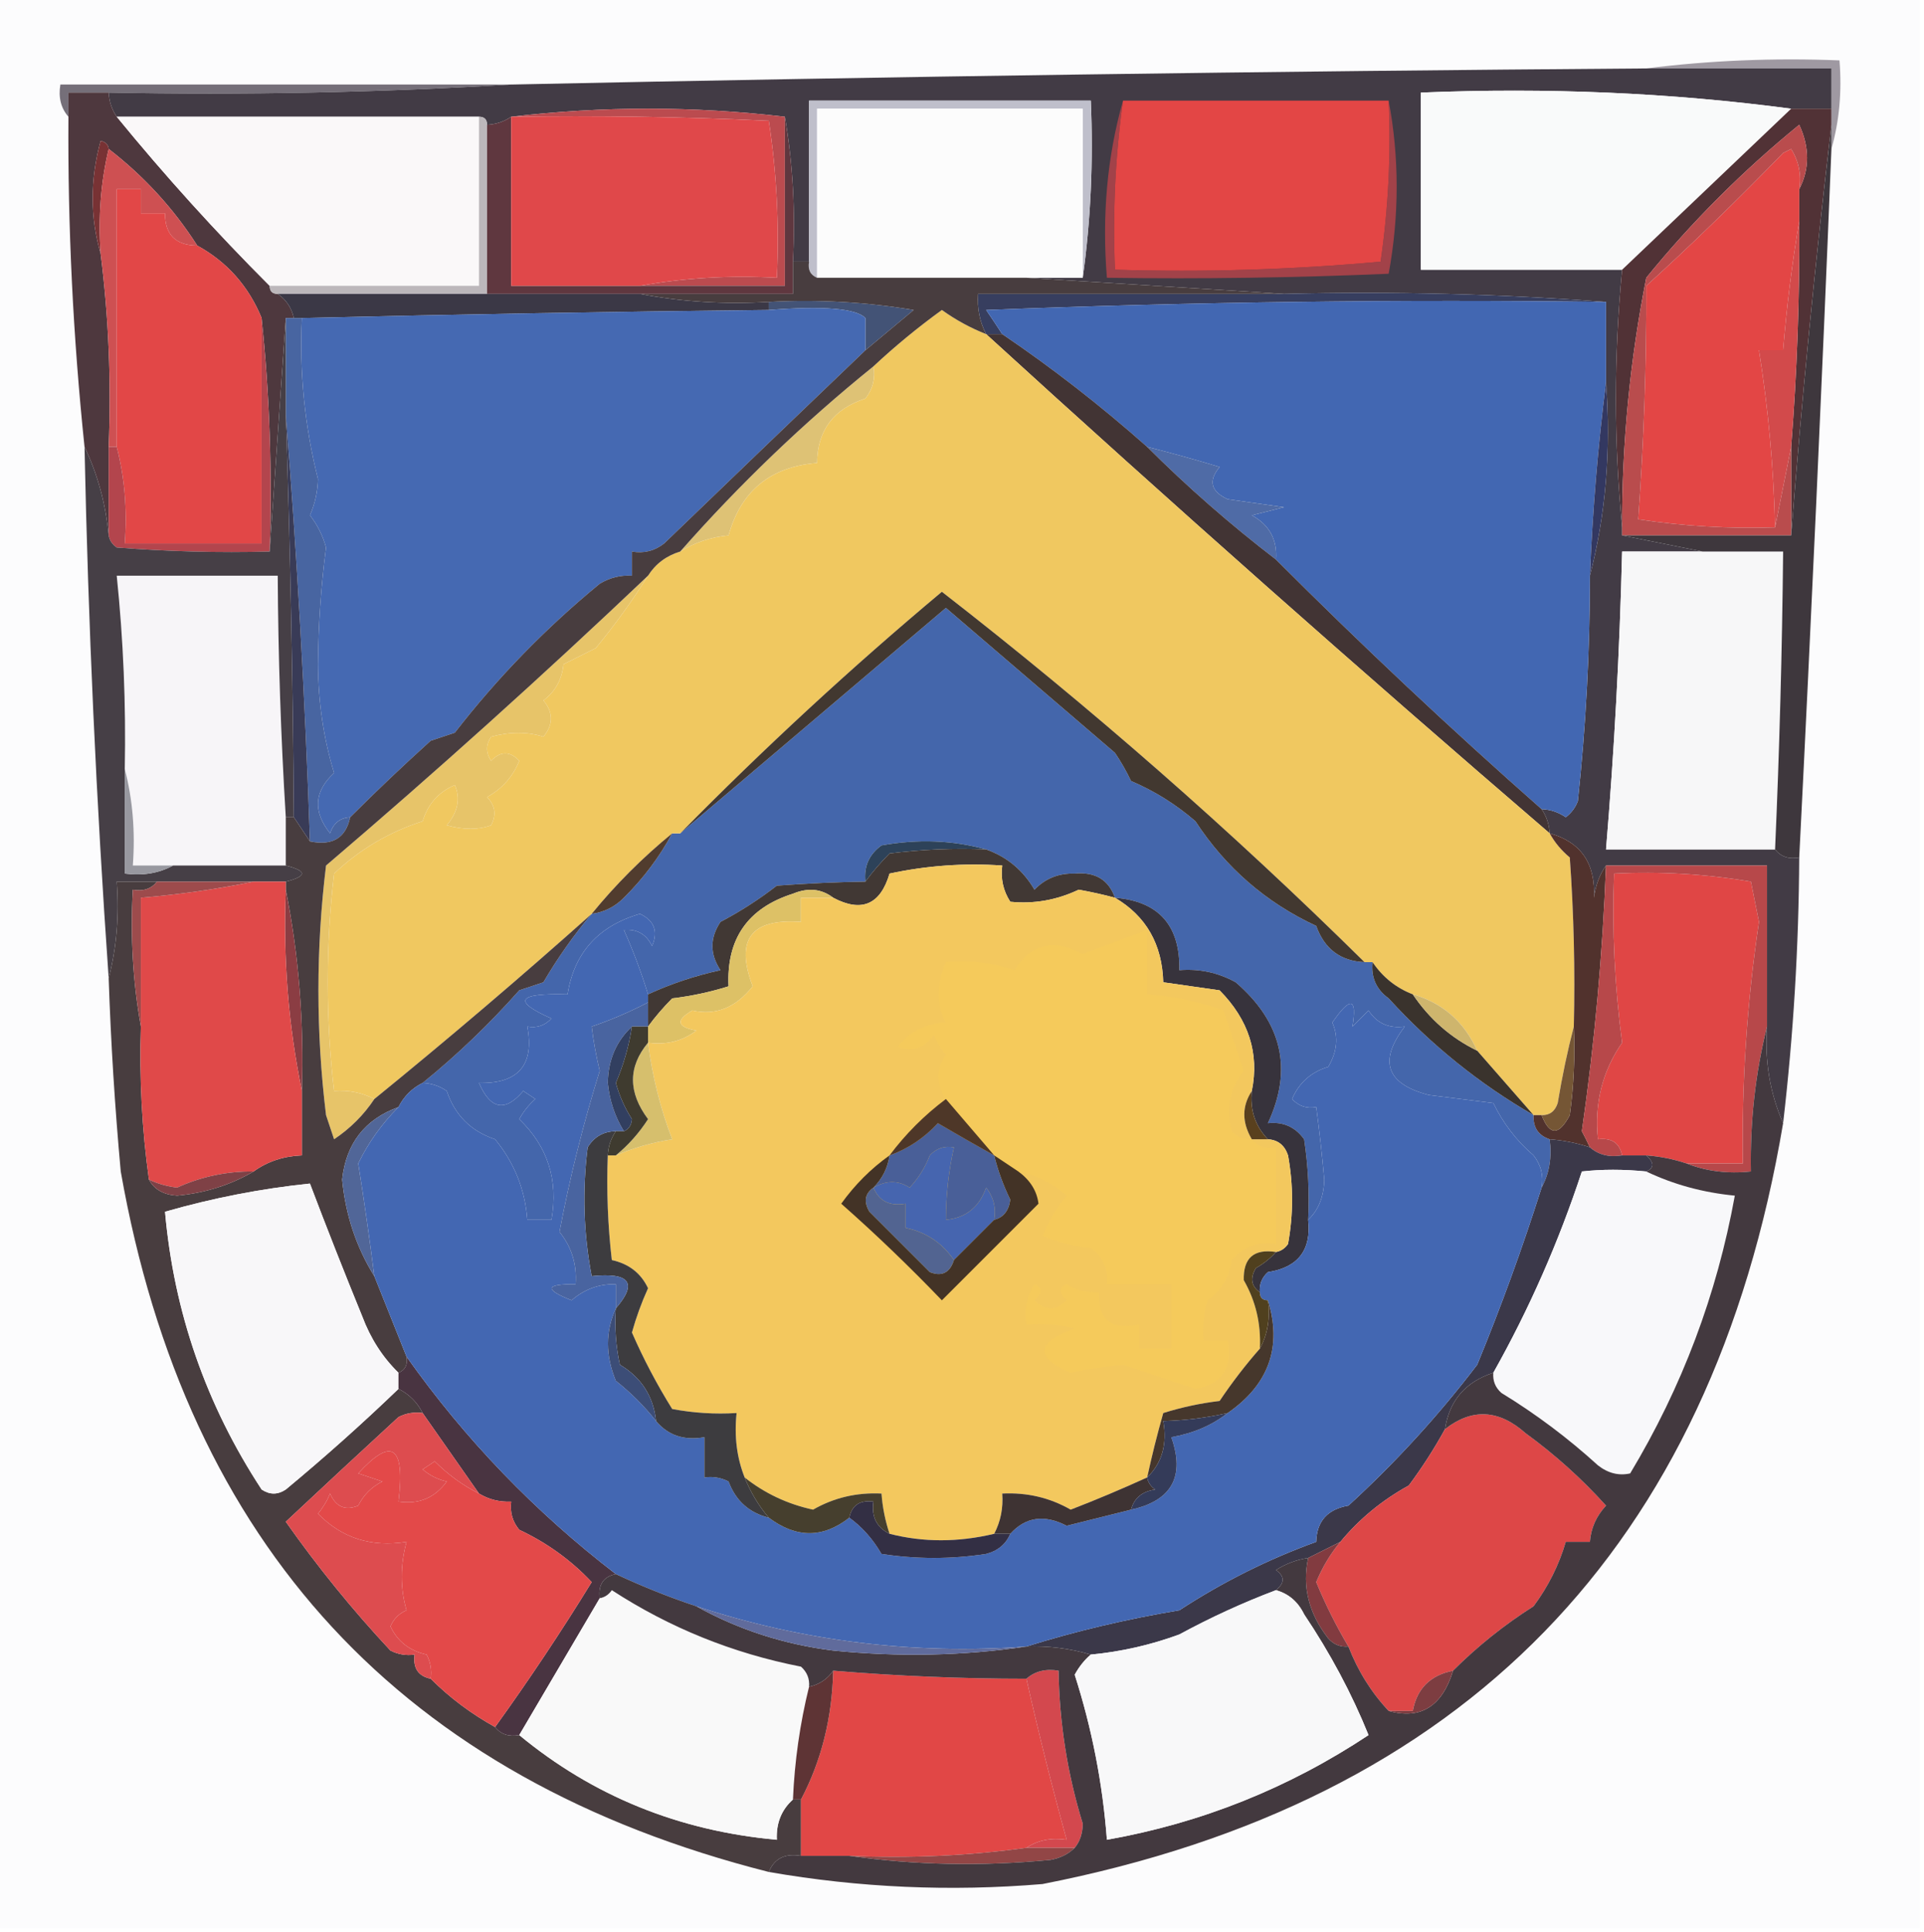 <?xml version="1.0" encoding="UTF-8"?>
<!DOCTYPE svg PUBLIC "-//W3C//DTD SVG 1.1//EN" "http://www.w3.org/Graphics/SVG/1.1/DTD/svg11.dtd">
<svg xmlns="http://www.w3.org/2000/svg" version="1.1" width="239px" height="240px" style="shape-rendering:geometricPrecision; text-rendering:geometricPrecision; image-rendering:optimizeQuality; fill-rule:evenodd; clip-rule:evenodd" xmlns:xlink="http://www.w3.org/1999/xlink">
<g><path style="opacity:1" fill="#fcfcfd" d="M -0.5,-0.5 C 79.167,-0.5 158.833,-0.5 238.5,-0.5C 238.5,79.5 238.5,159.5 238.5,239.5C 158.833,239.5 79.167,239.5 -0.5,239.5C -0.5,159.5 -0.5,79.5 -0.5,-0.5 Z"/></g>
<g><path style="opacity:1" fill="#9f99a2" d="M 204.5,8.5 C 212.316,7.508 220.316,7.174 228.5,7.5C 228.815,11.371 228.482,15.038 227.5,18.5C 227.5,17.5 227.5,16.5 227.5,15.5C 227.5,14.833 227.5,14.167 227.5,13.5C 227.5,11.833 227.5,10.167 227.5,8.5C 219.833,8.5 212.167,8.5 204.5,8.5 Z"/></g>
<g><path style="opacity:1" fill="#756f79" d="M 63.5,10.5 C 47.008,11.496 30.342,11.83 13.5,11.5C 11.833,11.5 10.167,11.5 8.5,11.5C 8.5,12.5 8.5,13.5 8.5,14.5C 7.566,13.432 7.232,12.099 7.5,10.5C 26.167,10.5 44.833,10.5 63.5,10.5 Z"/></g>
<g><path style="opacity:1" fill="#423b45" d="M 204.5,8.5 C 212.167,8.5 219.833,8.5 227.5,8.5C 227.5,10.167 227.5,11.833 227.5,13.5C 225.833,13.5 224.167,13.5 222.5,13.5C 207.536,11.516 192.203,10.849 176.5,11.5C 176.5,18.833 176.5,26.167 176.5,33.5C 184.833,33.5 193.167,33.5 201.5,33.5C 200.473,44.175 200.473,54.841 201.5,65.5C 201.5,65.833 201.5,66.167 201.5,66.5C 204.833,67.167 208.167,67.833 211.5,68.5C 208.167,68.5 204.833,68.5 201.5,68.5C 201.195,80.854 200.528,93.188 199.5,105.5C 206.5,105.5 213.5,105.5 220.5,105.5C 221.209,106.404 222.209,106.737 223.5,106.5C 223.445,117.546 222.778,128.546 221.5,139.5C 219.864,135.79 219.198,131.79 219.5,127.5C 219.5,120.833 219.5,114.167 219.5,107.5C 212.833,107.5 206.167,107.5 199.5,107.5C 198.71,108.609 198.21,109.942 198,111.5C 198.217,107.245 196.384,104.578 192.5,103.5C 192.443,102.391 192.11,101.391 191.5,100.5C 192.583,100.539 193.583,100.873 194.5,101.5C 195.192,100.975 195.692,100.308 196,99.5C 196.998,90.191 197.498,80.858 197.5,71.5C 199.467,63.903 200.134,55.903 199.5,47.5C 199.5,44.167 199.5,40.833 199.5,37.5C 186.344,36.504 173.01,36.171 159.5,36.5C 148.833,35.833 138.167,35.167 127.5,34.5C 129.833,34.5 132.167,34.5 134.5,34.5C 135.492,27.352 135.825,20.019 135.5,12.5C 123.833,12.5 112.167,12.5 100.5,12.5C 100.5,19.167 100.5,25.833 100.5,32.5C 99.833,32.5 99.167,32.5 98.5,32.5C 98.823,26.31 98.49,20.31 97.5,14.5C 86.167,13.167 74.833,13.167 63.5,14.5C 62.609,15.11 61.609,15.443 60.5,15.5C 60.5,14.833 60.167,14.5 59.5,14.5C 44.5,14.5 29.5,14.5 14.5,14.5C 13.89,13.609 13.557,12.609 13.5,11.5C 30.342,11.83 47.008,11.496 63.5,10.5C 110.494,9.51 157.494,8.843 204.5,8.5 Z"/></g>
<g><path style="opacity:1" fill="#f9fafa" d="M 222.5,13.5 C 215.5,20.167 208.5,26.833 201.5,33.5C 193.167,33.5 184.833,33.5 176.5,33.5C 176.5,26.167 176.5,18.833 176.5,11.5C 192.203,10.849 207.536,11.516 222.5,13.5 Z"/></g>
<g><path style="opacity:1" fill="#4e383e" d="M 13.5,11.5 C 13.557,12.609 13.89,13.609 14.5,14.5C 20.464,21.799 26.797,28.799 33.5,35.5C 33.5,36.167 33.833,36.5 34.5,36.5C 35.551,37.222 36.218,38.222 36.5,39.5C 36.167,39.5 35.833,39.5 35.5,39.5C 34.833,49.167 34.167,58.833 33.5,68.5C 33.827,58.652 33.494,48.986 32.5,39.5C 30.86,35.521 28.193,32.521 24.5,30.5C 21.542,25.874 17.875,21.874 13.5,18.5C 13.44,17.957 13.107,17.624 12.5,17.5C 11.188,22.318 11.188,26.985 12.5,31.5C 13.492,39.316 13.826,47.316 13.5,55.5C 13.5,59.167 13.5,62.833 13.5,66.5C 13.125,62.557 12.125,58.891 10.5,55.5C 9.078,41.874 8.411,28.208 8.5,14.5C 8.5,13.5 8.5,12.5 8.5,11.5C 10.167,11.5 11.833,11.5 13.5,11.5 Z"/></g>
<g><path style="opacity:1" fill="#bfbfcb" d="M 134.5,34.5 C 134.5,27.5 134.5,20.5 134.5,13.5C 123.5,13.5 112.5,13.5 101.5,13.5C 101.5,20.5 101.5,27.5 101.5,34.5C 100.662,34.158 100.328,33.492 100.5,32.5C 100.5,25.833 100.5,19.167 100.5,12.5C 112.167,12.5 123.833,12.5 135.5,12.5C 135.825,20.019 135.492,27.352 134.5,34.5 Z"/></g>
<g><path style="opacity:1" fill="#fcfcfc" d="M 134.5,34.5 C 132.167,34.5 129.833,34.5 127.5,34.5C 118.833,34.5 110.167,34.5 101.5,34.5C 101.5,27.5 101.5,20.5 101.5,13.5C 112.5,13.5 123.5,13.5 134.5,13.5C 134.5,20.5 134.5,27.5 134.5,34.5 Z"/></g>
<g><path style="opacity:1" fill="#513236" d="M 222.5,13.5 C 224.167,13.5 225.833,13.5 227.5,13.5C 227.5,14.167 227.5,14.833 227.5,15.5C 225.479,32.618 223.812,49.618 222.5,66.5C 222.5,62.833 222.5,59.167 222.5,55.5C 223.232,46.185 223.566,36.852 223.5,27.5C 223.5,26.167 223.5,24.833 223.5,23.5C 224.8,20.976 224.8,18.309 223.5,15.5C 216.491,21.209 210.158,27.543 204.5,34.5C 202.473,44.741 201.473,55.075 201.5,65.5C 200.473,54.841 200.473,44.175 201.5,33.5C 208.5,26.833 215.5,20.167 222.5,13.5 Z"/></g>
<g><path style="opacity:1" fill="#783234" d="M 13.5,18.5 C 12.515,22.634 12.182,26.968 12.5,31.5C 11.188,26.985 11.188,22.318 12.5,17.5C 13.107,17.624 13.44,17.957 13.5,18.5 Z"/></g>
<g><path style="opacity:1" fill="#faf8f9" d="M 14.5,14.5 C 29.5,14.5 44.5,14.5 59.5,14.5C 59.5,21.5 59.5,28.5 59.5,35.5C 50.833,35.5 42.167,35.5 33.5,35.5C 26.797,28.799 20.464,21.799 14.5,14.5 Z"/></g>
<g><path style="opacity:1" fill="#ce5052" d="M 13.5,18.5 C 17.875,21.874 21.542,25.874 24.5,30.5C 21.821,30.475 20.488,29.142 20.5,26.5C 19.5,26.5 18.5,26.5 17.5,26.5C 17.5,25.5 17.5,24.5 17.5,23.5C 16.5,23.5 15.5,23.5 14.5,23.5C 14.5,34.167 14.5,44.833 14.5,55.5C 14.167,55.5 13.833,55.5 13.5,55.5C 13.826,47.316 13.492,39.316 12.5,31.5C 12.182,26.968 12.515,22.634 13.5,18.5 Z"/></g>
<g><path style="opacity:1" fill="#bb4b4f" d="M 63.5,14.5 C 74.833,13.167 86.167,13.167 97.5,14.5C 97.5,21.5 97.5,28.5 97.5,35.5C 91.5,35.5 85.5,35.5 79.5,35.5C 84.975,34.511 90.642,34.178 96.5,34.5C 96.811,27.91 96.478,21.41 95.5,15C 84.838,14.5 74.172,14.334 63.5,14.5 Z"/></g>
<g><path style="opacity:1" fill="#e34645" d="M 223.5,23.5 C 223.5,24.833 223.5,26.167 223.5,27.5C 222.619,32.669 221.952,38.002 221.5,43.5C 220.5,43.5 219.5,43.5 218.5,43.5C 219.66,50.783 220.327,58.117 220.5,65.5C 214.788,65.687 209.121,65.354 203.5,64.5C 204.199,54.849 204.532,45.183 204.5,35.5C 210.11,30.397 215.776,24.897 221.5,19C 221.833,18.833 222.167,18.667 222.5,18.5C 223.452,20.045 223.785,21.712 223.5,23.5 Z"/></g>
<g><path style="opacity:1" fill="#a24249" d="M 139.5,12.5 C 138.538,19.412 138.205,26.412 138.5,33.5C 149.52,33.832 160.52,33.499 171.5,32.5C 172.462,25.892 172.795,19.226 172.5,12.5C 173.827,19.568 173.827,26.735 172.5,34C 160.838,34.5 149.171,34.666 137.5,34.5C 136.87,26.757 137.537,19.424 139.5,12.5 Z"/></g>
<g><path style="opacity:1" fill="#e34645" d="M 139.5,12.5 C 150.5,12.5 161.5,12.5 172.5,12.5C 172.795,19.226 172.462,25.892 171.5,32.5C 160.52,33.499 149.52,33.832 138.5,33.5C 138.205,26.412 138.538,19.412 139.5,12.5 Z"/></g>
<g><path style="opacity:1" fill="#bcb7bb" d="M 59.5,14.5 C 60.167,14.5 60.5,14.833 60.5,15.5C 60.5,22.5 60.5,29.5 60.5,36.5C 51.833,36.5 43.167,36.5 34.5,36.5C 33.833,36.5 33.5,36.167 33.5,35.5C 42.167,35.5 50.833,35.5 59.5,35.5C 59.5,28.5 59.5,21.5 59.5,14.5 Z"/></g>
<g><path style="opacity:1" fill="#5f373f" d="M 63.5,14.5 C 63.5,21.5 63.5,28.5 63.5,35.5C 68.833,35.5 74.167,35.5 79.5,35.5C 85.5,35.5 91.5,35.5 97.5,35.5C 97.5,28.5 97.5,21.5 97.5,14.5C 98.49,20.31 98.823,26.31 98.5,32.5C 98.5,33.833 98.5,35.167 98.5,36.5C 92.167,36.5 85.833,36.5 79.5,36.5C 73.167,36.5 66.833,36.5 60.5,36.5C 60.5,29.5 60.5,22.5 60.5,15.5C 61.609,15.443 62.609,15.11 63.5,14.5 Z"/></g>
<g><path style="opacity:1" fill="#e0484a" d="M 63.5,14.5 C 74.172,14.334 84.838,14.5 95.5,15C 96.478,21.41 96.811,27.91 96.5,34.5C 90.642,34.178 84.975,34.511 79.5,35.5C 74.167,35.5 68.833,35.5 63.5,35.5C 63.5,28.5 63.5,21.5 63.5,14.5 Z"/></g>
<g><path style="opacity:1" fill="#3b3846" d="M 34.5,36.5 C 43.167,36.5 51.833,36.5 60.5,36.5C 66.833,36.5 73.167,36.5 79.5,36.5C 84.641,37.488 89.974,37.821 95.5,37.5C 95.5,37.833 95.5,38.167 95.5,38.5C 76.164,38.708 56.831,39.042 37.5,39.5C 37.167,39.5 36.833,39.5 36.5,39.5C 36.218,38.222 35.551,37.222 34.5,36.5 Z"/></g>
<g><path style="opacity:1" fill="#373e5f" d="M 159.5,36.5 C 173.01,36.171 186.344,36.504 199.5,37.5C 173.825,37.167 148.158,37.5 122.5,38.5C 123.193,39.518 123.859,40.518 124.5,41.5C 123.833,41.5 123.167,41.5 122.5,41.5C 121.699,39.958 121.366,38.291 121.5,36.5C 134.167,36.5 146.833,36.5 159.5,36.5 Z"/></g>
<g><path style="opacity:1" fill="#435376" d="M 95.5,38.5 C 95.5,38.167 95.5,37.833 95.5,37.5C 101.537,37.171 107.537,37.504 113.5,38.5C 111.509,40.164 109.509,41.831 107.5,43.5C 107.5,42.167 107.5,40.833 107.5,39.5C 106.323,38.309 102.323,37.976 95.5,38.5 Z"/></g>
<g><path style="opacity:1" fill="#4267b2" d="M 199.5,37.5 C 199.5,40.833 199.5,44.167 199.5,47.5C 198.508,55.325 197.841,63.325 197.5,71.5C 197.498,80.858 196.998,90.191 196,99.5C 195.692,100.308 195.192,100.975 194.5,101.5C 193.583,100.873 192.583,100.539 191.5,100.5C 180.231,90.568 169.231,80.235 158.5,69.5C 158.677,67.019 157.677,65.186 155.5,64C 156.833,63.667 158.167,63.333 159.5,63C 157.167,62.667 154.833,62.333 152.5,62C 150.408,61.047 150.075,59.714 151.5,58C 148.487,57.091 145.487,56.258 142.5,55.5C 136.738,50.39 130.738,45.723 124.5,41.5C 123.859,40.518 123.193,39.518 122.5,38.5C 148.158,37.5 173.825,37.167 199.5,37.5 Z"/></g>
<g><path style="opacity:1" fill="#b94c4d" d="M 223.5,23.5 C 223.785,21.712 223.452,20.045 222.5,18.5C 222.167,18.667 221.833,18.833 221.5,19C 215.776,24.897 210.11,30.397 204.5,35.5C 204.532,45.183 204.199,54.849 203.5,64.5C 209.121,65.354 214.788,65.687 220.5,65.5C 221.167,62.167 221.833,58.833 222.5,55.5C 222.5,59.167 222.5,62.833 222.5,66.5C 215.5,66.5 208.5,66.5 201.5,66.5C 201.5,66.167 201.5,65.833 201.5,65.5C 201.473,55.075 202.473,44.741 204.5,34.5C 210.158,27.543 216.491,21.209 223.5,15.5C 224.8,18.309 224.8,20.976 223.5,23.5 Z"/></g>
<g><path style="opacity:1" fill="#4569b2" d="M 95.5,38.5 C 102.323,37.976 106.323,38.309 107.5,39.5C 107.5,40.833 107.5,42.167 107.5,43.5C 99.173,51.466 90.84,59.466 82.5,67.5C 81.311,68.429 79.978,68.762 78.5,68.5C 78.5,69.5 78.5,70.5 78.5,71.5C 77.07,71.421 75.736,71.754 74.5,72.5C 67.785,78.013 61.785,84.18 56.5,91C 55.5,91.333 54.5,91.667 53.5,92C 50.045,95.12 46.712,98.286 43.5,101.5C 42.25,101.577 41.417,102.244 41,103.5C 38.849,100.784 39.016,98.284 41.5,96C 40.201,91.754 39.534,87.254 39.5,82.5C 39.539,77.63 39.873,72.796 40.5,68C 40.097,66.527 39.43,65.194 38.5,64C 39.116,62.6 39.449,61.1 39.5,59.5C 37.846,52.934 37.179,46.267 37.5,39.5C 56.831,39.042 76.164,38.708 95.5,38.5 Z"/></g>
<g><path style="opacity:1" fill="#d24a4b" d="M 223.5,27.5 C 223.566,36.852 223.232,46.185 222.5,55.5C 221.833,58.833 221.167,62.167 220.5,65.5C 220.327,58.117 219.66,50.783 218.5,43.5C 219.5,43.5 220.5,43.5 221.5,43.5C 221.952,38.002 222.619,32.669 223.5,27.5 Z"/></g>
<g><path style="opacity:1" fill="#dec275" d="M 108.5,45.5 C 108.762,46.978 108.429,48.311 107.5,49.5C 103.535,50.786 101.535,53.453 101.5,57.5C 95.71,57.96 92.044,60.96 90.5,66.5C 88.315,66.704 86.315,67.37 84.5,68.5C 91.841,60.16 99.841,52.493 108.5,45.5 Z"/></g>
<g><path style="opacity:1" fill="#e24747" d="M 24.5,30.5 C 28.193,32.521 30.86,35.521 32.5,39.5C 32.5,48.833 32.5,58.167 32.5,67.5C 26.833,67.5 21.167,67.5 15.5,67.5C 15.817,63.298 15.483,59.298 14.5,55.5C 14.5,44.833 14.5,34.167 14.5,23.5C 15.5,23.5 16.5,23.5 17.5,23.5C 17.5,24.5 17.5,25.5 17.5,26.5C 18.5,26.5 19.5,26.5 20.5,26.5C 20.488,29.142 21.821,30.475 24.5,30.5 Z"/></g>
<g><path style="opacity:1" fill="#333861" d="M 199.5,47.5 C 200.134,55.903 199.467,63.903 197.5,71.5C 197.841,63.325 198.508,55.325 199.5,47.5 Z"/></g>
<g><path style="opacity:1" fill="#4865a1" d="M 35.5,39.5 C 35.833,39.5 36.167,39.5 36.5,39.5C 36.833,39.5 37.167,39.5 37.5,39.5C 37.179,46.267 37.846,52.934 39.5,59.5C 39.449,61.1 39.116,62.6 38.5,64C 39.43,65.194 40.097,66.527 40.5,68C 39.873,72.796 39.539,77.63 39.5,82.5C 39.534,87.254 40.201,91.754 41.5,96C 39.016,98.284 38.849,100.784 41,103.5C 41.417,102.244 42.25,101.577 43.5,101.5C 42.952,104.084 41.285,105.084 38.5,104.5C 37.895,86.659 36.895,68.992 35.5,51.5C 35.5,47.5 35.5,43.5 35.5,39.5 Z"/></g>
<g><path style="opacity:1" fill="#4f6ba6" d="M 142.5,55.5 C 145.487,56.258 148.487,57.091 151.5,58C 150.075,59.714 150.408,61.047 152.5,62C 154.833,62.333 157.167,62.667 159.5,63C 158.167,63.333 156.833,63.667 155.5,64C 157.677,65.186 158.677,67.019 158.5,69.5C 152.8,65.126 147.467,60.459 142.5,55.5 Z"/></g>
<g><path style="opacity:1" fill="#b3454d" d="M 32.5,39.5 C 33.494,48.986 33.827,58.652 33.5,68.5C 27.158,68.666 20.825,68.499 14.5,68C 13.944,67.617 13.611,67.117 13.5,66.5C 13.5,62.833 13.5,59.167 13.5,55.5C 13.833,55.5 14.167,55.5 14.5,55.5C 15.483,59.298 15.817,63.298 15.5,67.5C 21.167,67.5 26.833,67.5 32.5,67.5C 32.5,58.167 32.5,48.833 32.5,39.5 Z"/></g>
<g><path style="opacity:1" fill="#f7f7f8" d="M 211.5,68.5 C 214.833,68.5 218.167,68.5 221.5,68.5C 221.378,80.84 221.045,93.174 220.5,105.5C 213.5,105.5 206.5,105.5 199.5,105.5C 200.528,93.188 201.195,80.854 201.5,68.5C 204.833,68.5 208.167,68.5 211.5,68.5 Z"/></g>
<g><path style="opacity:1" fill="#423434" d="M 122.5,41.5 C 123.167,41.5 123.833,41.5 124.5,41.5C 130.738,45.723 136.738,50.39 142.5,55.5C 147.467,60.459 152.8,65.126 158.5,69.5C 169.231,80.235 180.231,90.568 191.5,100.5C 192.11,101.391 192.443,102.391 192.5,103.5C 168.818,83.147 145.485,62.481 122.5,41.5 Z"/></g>
<g><path style="opacity:1" fill="#f7f5f8" d="M 35.5,101.5 C 35.5,103.5 35.5,105.5 35.5,107.5C 30.833,107.5 26.167,107.5 21.5,107.5C 19.833,107.5 18.167,107.5 16.5,107.5C 16.817,103.298 16.483,99.298 15.5,95.5C 15.656,87.471 15.323,79.471 14.5,71.5C 21.167,71.5 27.833,71.5 34.5,71.5C 34.553,81.511 34.887,91.511 35.5,101.5 Z"/></g>
<g><path style="opacity:1" fill="#463f46" d="M 35.5,39.5 C 35.5,43.5 35.5,47.5 35.5,51.5C 36.055,68.161 36.389,84.828 36.5,101.5C 36.167,101.5 35.833,101.5 35.5,101.5C 34.887,91.511 34.553,81.511 34.5,71.5C 27.833,71.5 21.167,71.5 14.5,71.5C 15.323,79.471 15.656,87.471 15.5,95.5C 15.5,99.833 15.5,104.167 15.5,108.5C 17.735,108.795 19.735,108.461 21.5,107.5C 26.167,107.5 30.833,107.5 35.5,107.5C 38.167,108.167 38.167,108.833 35.5,109.5C 34.167,109.5 32.833,109.5 31.5,109.5C 27.5,109.5 23.5,109.5 19.5,109.5C 17.833,109.5 16.167,109.5 14.5,109.5C 14.817,113.702 14.483,117.702 13.5,121.5C 11.956,99.529 10.956,77.529 10.5,55.5C 12.125,58.891 13.125,62.557 13.5,66.5C 13.611,67.117 13.944,67.617 14.5,68C 20.825,68.499 27.158,68.666 33.5,68.5C 34.167,58.833 34.833,49.167 35.5,39.5 Z"/></g>
<g><path style="opacity:1" fill="#4466ab" d="M 169.5,119.5 C 169.833,119.5 170.167,119.5 170.5,119.5C 170.297,121.39 170.963,122.89 172.5,124C 177.791,129.799 183.791,134.632 190.5,138.5C 190.427,140.027 191.094,141.027 192.5,141.5C 192.795,143.735 192.461,145.735 191.5,147.5C 191.762,146.022 191.429,144.689 190.5,143.5C 188.392,141.694 186.726,139.527 185.5,137C 182.833,136.667 180.167,136.333 177.5,136C 172.211,134.633 171.211,131.799 174.5,127.5C 172.549,127.773 171.049,127.107 170,125.5C 169.333,126.167 168.667,126.833 168,127.5C 168.592,123.893 167.759,123.726 165.5,127C 166.276,128.77 166.11,130.603 165,132.5C 162.87,133.141 161.37,134.474 160.5,136.5C 161.325,137.386 162.325,137.719 163.5,137.5C 163.898,140.483 164.232,143.483 164.5,146.5C 164.444,148.64 163.777,150.306 162.5,151.5C 162.665,148.15 162.498,144.817 162,141.5C 160.89,139.963 159.39,139.297 157.5,139.5C 160.612,132.82 159.278,126.987 153.5,122C 151.323,120.798 148.989,120.298 146.5,120.5C 146.605,114.942 143.938,111.942 138.5,111.5C 137.714,109.265 136.048,108.265 133.5,108.5C 131.519,108.437 129.852,109.104 128.5,110.5C 127.095,108.093 125.095,106.426 122.5,105.5C 118.354,104.353 114.02,104.186 109.5,105C 107.963,106.11 107.297,107.61 107.5,109.5C 104.071,109.546 100.404,109.712 96.5,110C 94.295,111.706 91.962,113.206 89.5,114.5C 88.167,116.5 88.167,118.5 89.5,120.5C 86.353,121.185 83.353,122.185 80.5,123.5C 79.656,120.745 78.656,118.079 77.5,115.5C 79.124,115.36 80.29,116.027 81,117.5C 81.783,115.681 81.283,114.348 79.5,113.5C 74.324,115.003 71.324,118.336 70.5,123.5C 64.255,123.327 63.589,124.327 68.5,126.5C 67.675,127.386 66.675,127.719 65.5,127.5C 66.397,132.272 64.397,134.605 59.5,134.5C 60.929,137.817 62.762,138.15 65,135.5C 65.5,135.833 66,136.167 66.5,136.5C 65.689,137.216 65.022,138.05 64.5,139C 68.039,142.395 69.372,146.562 68.5,151.5C 67.5,151.5 66.5,151.5 65.5,151.5C 65.228,147.755 63.895,144.421 61.5,141.5C 58.5,140.5 56.5,138.5 55.5,135.5C 54.583,134.873 53.583,134.539 52.5,134.5C 56.785,131.024 60.785,127.19 64.5,123C 65.5,122.667 66.5,122.333 67.5,122C 69.278,118.964 71.278,116.131 73.5,113.5C 75.044,113.297 76.378,112.63 77.5,111.5C 79.934,109.079 81.934,106.412 83.5,103.5C 83.833,103.5 84.167,103.5 84.5,103.5C 95.511,94.153 106.511,84.82 117.5,75.5C 124.468,81.463 131.468,87.463 138.5,93.5C 139.262,94.628 139.929,95.795 140.5,97C 143.412,98.24 146.079,99.906 148.5,102C 152.275,107.777 157.275,112.11 163.5,115C 164.532,117.874 166.532,119.374 169.5,119.5 Z"/></g>
<g><path style="opacity:1" fill="#3e373d" d="M 227.5,15.5 C 227.5,16.5 227.5,17.5 227.5,18.5C 226.317,47.842 224.984,77.175 223.5,106.5C 222.209,106.737 221.209,106.404 220.5,105.5C 221.045,93.174 221.378,80.84 221.5,68.5C 218.167,68.5 214.833,68.5 211.5,68.5C 208.167,67.833 204.833,67.167 201.5,66.5C 208.5,66.5 215.5,66.5 222.5,66.5C 223.812,49.618 225.479,32.618 227.5,15.5 Z"/></g>
<g><path style="opacity:1" fill="#393b57" d="M 35.5,51.5 C 36.895,68.992 37.895,86.659 38.5,104.5C 37.833,103.5 37.167,102.5 36.5,101.5C 36.389,84.828 36.055,68.161 35.5,51.5 Z"/></g>
<g><path style="opacity:1" fill="#e7c469" d="M 80.5,71.5 C 78.536,74.633 76.37,77.633 74,80.5C 72.667,81.167 71.333,81.833 70,82.5C 69.801,84.403 68.968,85.903 67.5,87C 68.747,88.494 68.747,89.994 67.5,91.5C 65.522,90.869 63.355,90.869 61,91.5C 60.333,92.5 60.333,93.5 61,94.5C 62.183,93.269 63.349,93.269 64.5,94.5C 63.695,96.472 62.361,97.972 60.5,99C 61.517,100.049 61.684,101.216 61,102.5C 59.428,103.081 57.595,103.081 55.5,102.5C 56.89,100.831 57.223,99.164 56.5,97.5C 54.474,98.37 53.141,99.87 52.5,102C 48.338,103.331 44.672,105.498 41.5,108.5C 40.447,117.494 40.447,126.494 41.5,135.5C 43.291,135.366 44.958,135.699 46.5,136.5C 45.188,138.479 43.521,140.145 41.5,141.5C 41.167,140.5 40.833,139.5 40.5,138.5C 39.238,128.171 39.238,117.838 40.5,107.5C 54.094,95.912 67.427,83.912 80.5,71.5 Z"/></g>
<g><path style="opacity:1" fill="#f0c860" d="M 122.5,41.5 C 145.485,62.481 168.818,83.147 192.5,103.5C 193.122,104.627 193.955,105.627 195,106.5C 195.5,113.492 195.666,120.492 195.5,127.5C 194.717,130.509 194.05,133.676 193.5,137C 193.164,138.03 192.497,138.53 191.5,138.5C 191.167,138.5 190.833,138.5 190.5,138.5C 188.167,135.833 185.833,133.167 183.5,130.5C 181.885,126.91 179.219,124.576 175.5,123.5C 173.427,122.7 171.76,121.367 170.5,119.5C 170.167,119.5 169.833,119.5 169.5,119.5C 152.897,103.119 135.397,87.786 117,73.5C 105.734,82.929 94.9,92.929 84.5,103.5C 84.167,103.5 83.833,103.5 83.5,103.5C 79.833,106.5 76.5,109.833 73.5,113.5C 64.723,121.331 55.723,128.998 46.5,136.5C 44.958,135.699 43.291,135.366 41.5,135.5C 40.447,126.494 40.447,117.494 41.5,108.5C 44.672,105.498 48.338,103.331 52.5,102C 53.141,99.87 54.474,98.37 56.5,97.5C 57.223,99.164 56.89,100.831 55.5,102.5C 57.595,103.081 59.428,103.081 61,102.5C 61.684,101.216 61.517,100.049 60.5,99C 62.361,97.972 63.695,96.472 64.5,94.5C 63.349,93.269 62.183,93.269 61,94.5C 60.333,93.5 60.333,92.5 61,91.5C 63.355,90.869 65.522,90.869 67.5,91.5C 68.747,89.994 68.747,88.494 67.5,87C 68.968,85.903 69.801,84.403 70,82.5C 71.333,81.833 72.667,81.167 74,80.5C 76.37,77.633 78.536,74.633 80.5,71.5C 81.436,70.026 82.77,69.026 84.5,68.5C 86.315,67.37 88.315,66.704 90.5,66.5C 92.044,60.96 95.71,57.96 101.5,57.5C 101.535,53.453 103.535,50.786 107.5,49.5C 108.429,48.311 108.762,46.978 108.5,45.5C 111.155,43.017 113.988,40.684 117,38.5C 118.731,39.741 120.564,40.741 122.5,41.5 Z"/></g>
<g><path style="opacity:1" fill="#423830" d="M 169.5,119.5 C 166.532,119.374 164.532,117.874 163.5,115C 157.275,112.11 152.275,107.777 148.5,102C 146.079,99.906 143.412,98.24 140.5,97C 139.929,95.795 139.262,94.628 138.5,93.5C 131.468,87.463 124.468,81.463 117.5,75.5C 106.511,84.82 95.511,94.153 84.5,103.5C 94.9,92.929 105.734,82.929 117,73.5C 135.397,87.786 152.897,103.119 169.5,119.5 Z"/></g>
<g><path style="opacity:1" fill="#2d4259" d="M 122.5,105.5 C 118.486,105.334 114.486,105.501 110.5,106C 109.364,107.145 108.364,108.312 107.5,109.5C 107.297,107.61 107.963,106.11 109.5,105C 114.02,104.186 118.354,104.353 122.5,105.5 Z"/></g>
<g><path style="opacity:1" fill="#9898a0" d="M 15.5,95.5 C 16.483,99.298 16.817,103.298 16.5,107.5C 18.167,107.5 19.833,107.5 21.5,107.5C 19.735,108.461 17.735,108.795 15.5,108.5C 15.5,104.167 15.5,99.833 15.5,95.5 Z"/></g>
<g><path style="opacity:1" fill="#413834" d="M 122.5,105.5 C 125.095,106.426 127.095,108.093 128.5,110.5C 129.852,109.104 131.519,108.437 133.5,108.5C 136.048,108.265 137.714,109.265 138.5,111.5C 137.033,111.106 135.533,110.773 134,110.5C 131.266,111.796 128.433,112.296 125.5,112C 124.62,110.644 124.286,109.144 124.5,107.5C 119.786,107.173 115.12,107.507 110.5,108.5C 109.362,112.365 107.028,113.365 103.5,111.5C 102.054,110.387 100.387,110.22 98.5,111C 92.89,112.778 90.223,116.612 90.5,122.5C 88.224,123.213 85.891,123.713 83.5,124C 82.364,125.145 81.364,126.312 80.5,127.5C 80.5,126.5 80.5,125.5 80.5,124.5C 80.5,124.167 80.5,123.833 80.5,123.5C 83.353,122.185 86.353,121.185 89.5,120.5C 88.167,118.5 88.167,116.5 89.5,114.5C 91.962,113.206 94.295,111.706 96.5,110C 100.404,109.712 104.071,109.546 107.5,109.5C 108.364,108.312 109.364,107.145 110.5,106C 114.486,105.501 118.486,105.334 122.5,105.5 Z"/></g>
<g><path style="opacity:1" fill="#513c2e" d="M 83.5,103.5 C 81.934,106.412 79.934,109.079 77.5,111.5C 76.378,112.63 75.044,113.297 73.5,113.5C 76.5,109.833 79.833,106.5 83.5,103.5 Z"/></g>
<g><path style="opacity:1" fill="#51322d" d="M 192.5,103.5 C 196.384,104.578 198.217,107.245 198,111.5C 198.21,109.942 198.71,108.609 199.5,107.5C 199.074,118.57 198.074,129.57 196.5,140.5C 196.863,141.183 197.196,141.85 197.5,142.5C 195.883,141.962 194.216,141.629 192.5,141.5C 191.094,141.027 190.427,140.027 190.5,138.5C 190.833,138.5 191.167,138.5 191.5,138.5C 192.484,141.07 193.651,141.07 195,138.5C 195.499,134.848 195.665,131.182 195.5,127.5C 195.666,120.492 195.5,113.492 195,106.5C 193.955,105.627 193.122,104.627 192.5,103.5 Z"/></g>
<g><path style="opacity:1" fill="#e04645" d="M 209.5,144.5 C 207.883,143.962 206.216,143.629 204.5,143.5C 203.5,143.5 202.5,143.5 201.5,143.5C 201.179,141.952 200.179,141.285 198.5,141.5C 198.031,137.084 199.031,133.084 201.5,129.5C 200.572,122.538 200.239,115.538 200.5,108.5C 206.229,108.212 211.896,108.546 217.5,109.5C 217.833,111.167 218.167,112.833 218.5,114.5C 217.013,124.446 216.346,134.446 216.5,144.5C 214.167,144.5 211.833,144.5 209.5,144.5 Z"/></g>
<g><path style="opacity:1" fill="#3a332d" d="M 170.5,119.5 C 171.76,121.367 173.427,122.7 175.5,123.5C 177.569,126.573 180.236,128.906 183.5,130.5C 185.833,133.167 188.167,135.833 190.5,138.5C 183.791,134.632 177.791,129.799 172.5,124C 170.963,122.89 170.297,121.39 170.5,119.5 Z"/></g>
<g><path style="opacity:1" fill="#ddc166" d="M 103.5,111.5 C 102.167,111.5 100.833,111.5 99.5,111.5C 99.5,112.5 99.5,113.5 99.5,114.5C 93.29,114.041 91.29,116.708 93.5,122.5C 91.391,125.161 88.891,126.161 86,125.5C 83.904,126.715 84.071,127.549 86.5,128C 84.751,129.319 82.751,129.819 80.5,129.5C 80.5,128.833 80.5,128.167 80.5,127.5C 81.364,126.312 82.364,125.145 83.5,124C 85.891,123.713 88.224,123.213 90.5,122.5C 90.223,116.612 92.89,112.778 98.5,111C 100.387,110.22 102.054,110.387 103.5,111.5 Z"/></g>
<g><path style="opacity:1" fill="#ceb56d" d="M 175.5,123.5 C 179.219,124.576 181.885,126.91 183.5,130.5C 180.236,128.906 177.569,126.573 175.5,123.5 Z"/></g>
<g><path style="opacity:1" fill="#b7484a" d="M 199.5,107.5 C 206.167,107.5 212.833,107.5 219.5,107.5C 219.5,114.167 219.5,120.833 219.5,127.5C 218.054,133.274 217.388,139.274 217.5,145.5C 214.615,145.806 211.948,145.473 209.5,144.5C 211.833,144.5 214.167,144.5 216.5,144.5C 216.346,134.446 217.013,124.446 218.5,114.5C 218.167,112.833 217.833,111.167 217.5,109.5C 211.896,108.546 206.229,108.212 200.5,108.5C 200.239,115.538 200.572,122.538 201.5,129.5C 199.031,133.084 198.031,137.084 198.5,141.5C 200.179,141.285 201.179,141.952 201.5,143.5C 199.901,143.768 198.568,143.434 197.5,142.5C 197.196,141.85 196.863,141.183 196.5,140.5C 198.074,129.57 199.074,118.57 199.5,107.5 Z"/></g>
<g><path style="opacity:1" fill="#755635" d="M 195.5,127.5 C 195.665,131.182 195.499,134.848 195,138.5C 193.651,141.07 192.484,141.07 191.5,138.5C 192.497,138.53 193.164,138.03 193.5,137C 194.05,133.676 194.717,130.509 195.5,127.5 Z"/></g>
<g><path style="opacity:1" fill="#37333c" d="M 138.5,111.5 C 143.938,111.942 146.605,114.942 146.5,120.5C 148.989,120.298 151.323,120.798 153.5,122C 159.278,126.987 160.612,132.82 157.5,139.5C 159.39,139.297 160.89,139.963 162,141.5C 162.498,144.817 162.665,148.15 162.5,151.5C 162.918,155.251 161.251,157.418 157.5,158C 156.748,158.671 156.414,159.504 156.5,160.5C 155.427,159.749 155.26,158.749 156,157.5C 156.995,156.934 157.828,156.267 158.5,155.5C 159.117,155.389 159.617,155.056 160,154.5C 160.667,150.833 160.667,147.167 160,143.5C 159.583,142.244 158.75,141.577 157.5,141.5C 155.919,139.858 155.253,137.858 155.5,135.5C 156.449,130.83 155.116,126.664 151.5,123C 149.167,122.667 146.833,122.333 144.5,122C 144.37,117.277 142.37,113.777 138.5,111.5 Z"/></g>
<g><path style="opacity:1" fill="#3b3849" d="M 192.5,141.5 C 194.216,141.629 195.883,141.962 197.5,142.5C 198.568,143.434 199.901,143.768 201.5,143.5C 202.5,143.5 203.5,143.5 204.5,143.5C 205.506,144.396 205.506,145.062 204.5,145.5C 201.653,145.218 198.987,145.218 196.5,145.5C 193.626,154.242 189.959,162.575 185.5,170.5C 182.029,171.633 180.029,173.967 179.5,177.5C 178.169,179.924 176.669,182.257 175,184.5C 171.686,186.32 168.852,188.654 166.5,191.5C 165.167,192.167 163.833,192.833 162.5,193.5C 161.078,193.709 159.745,194.209 158.5,195C 159.598,195.77 159.598,196.603 158.5,197.5C 154.402,199.048 150.402,200.881 146.5,203C 142.93,204.31 139.263,205.143 135.5,205.5C 132.904,204.735 130.237,204.401 127.5,204.5C 133.609,202.592 139.943,201.092 146.5,200C 151.875,196.492 157.541,193.659 163.5,191.5C 163.561,188.95 164.894,187.45 167.5,187C 173.358,181.642 178.691,175.809 183.5,169.5C 186.472,162.282 189.138,154.948 191.5,147.5C 192.461,145.735 192.795,143.735 192.5,141.5 Z"/></g>
<g><path style="opacity:1" fill="#483d3f" d="M 98.5,32.5 C 99.167,32.5 99.833,32.5 100.5,32.5C 100.328,33.492 100.662,34.158 101.5,34.5C 110.167,34.5 118.833,34.5 127.5,34.5C 138.167,35.167 148.833,35.833 159.5,36.5C 146.833,36.5 134.167,36.5 121.5,36.5C 121.366,38.291 121.699,39.958 122.5,41.5C 120.564,40.741 118.731,39.741 117,38.5C 113.988,40.684 111.155,43.017 108.5,45.5C 99.841,52.493 91.841,60.16 84.5,68.5C 82.77,69.026 81.436,70.026 80.5,71.5C 67.427,83.912 54.094,95.912 40.5,107.5C 39.238,117.838 39.238,128.171 40.5,138.5C 40.833,139.5 41.167,140.5 41.5,141.5C 43.521,140.145 45.188,138.479 46.5,136.5C 55.723,128.998 64.723,121.331 73.5,113.5C 71.278,116.131 69.278,118.964 67.5,122C 66.5,122.333 65.5,122.667 64.5,123C 60.785,127.19 56.785,131.024 52.5,134.5C 51.167,135.167 50.167,136.167 49.5,137.5C 45.323,139.016 42.99,142.016 42.5,146.5C 42.929,150.915 44.262,154.915 46.5,158.5C 47.833,161.833 49.167,165.167 50.5,168.5C 50.672,169.492 50.338,170.158 49.5,170.5C 47.526,168.572 46.026,166.239 45,163.5C 42.755,158.008 40.588,152.508 38.5,147C 32.438,147.626 26.438,148.793 20.5,150.5C 21.605,162.98 25.605,174.48 32.5,185C 33.5,185.667 34.5,185.667 35.5,185C 40.361,180.968 45.028,176.801 49.5,172.5C 50.833,173.167 51.833,174.167 52.5,175.5C 51.448,175.351 50.448,175.517 49.5,176C 44.773,180.347 40.106,184.68 35.5,189C 39.461,194.628 43.794,199.961 48.5,205C 49.448,205.483 50.448,205.649 51.5,205.5C 51.285,207.179 51.952,208.179 53.5,208.5C 55.86,210.853 58.526,212.853 61.5,214.5C 62.209,215.404 63.209,215.737 64.5,215.5C 73.658,223.064 84.325,227.397 96.5,228.5C 96.402,226.447 97.069,224.78 98.5,223.5C 98.833,223.5 99.167,223.5 99.5,223.5C 99.5,225.833 99.5,228.167 99.5,230.5C 97.517,230.157 96.183,230.824 95.5,232.5C 50.028,220.976 23.195,191.976 15,145.5C 14.27,137.51 13.77,129.51 13.5,121.5C 14.483,117.702 14.817,113.702 14.5,109.5C 16.167,109.5 17.833,109.5 19.5,109.5C 18.791,110.404 17.791,110.737 16.5,110.5C 16.178,116.358 16.511,122.025 17.5,127.5C 17.295,133.878 17.628,140.211 18.5,146.5C 19.152,147.725 20.319,148.392 22,148.5C 25.485,148.17 28.652,147.17 31.5,145.5C 33.214,144.262 35.214,143.595 37.5,143.5C 37.5,140.833 37.5,138.167 37.5,135.5C 37.78,126.944 37.114,118.61 35.5,110.5C 35.5,110.167 35.5,109.833 35.5,109.5C 38.167,108.833 38.167,108.167 35.5,107.5C 35.5,105.5 35.5,103.5 35.5,101.5C 35.833,101.5 36.167,101.5 36.5,101.5C 37.167,102.5 37.833,103.5 38.5,104.5C 41.285,105.084 42.952,104.084 43.5,101.5C 46.712,98.286 50.045,95.12 53.5,92C 54.5,91.667 55.5,91.333 56.5,91C 61.785,84.18 67.785,78.013 74.5,72.5C 75.736,71.754 77.07,71.421 78.5,71.5C 78.5,70.5 78.5,69.5 78.5,68.5C 79.978,68.762 81.311,68.429 82.5,67.5C 90.84,59.466 99.173,51.466 107.5,43.5C 109.509,41.831 111.509,40.164 113.5,38.5C 107.537,37.504 101.537,37.171 95.5,37.5C 89.974,37.821 84.641,37.488 79.5,36.5C 85.833,36.5 92.167,36.5 98.5,36.5C 98.5,35.167 98.5,33.833 98.5,32.5 Z"/></g>
<g><path style="opacity:1" fill="#8b3d43" d="M 35.5,110.5 C 37.114,118.61 37.78,126.944 37.5,135.5C 35.824,127.395 35.157,119.062 35.5,110.5 Z"/></g>
<g><path style="opacity:1" fill="#e04949" d="M 31.5,109.5 C 32.833,109.5 34.167,109.5 35.5,109.5C 35.5,109.833 35.5,110.167 35.5,110.5C 35.157,119.062 35.824,127.395 37.5,135.5C 37.5,138.167 37.5,140.833 37.5,143.5C 35.214,143.595 33.214,144.262 31.5,145.5C 28.179,145.464 25.012,146.131 22,147.5C 20.744,147.352 19.577,147.018 18.5,146.5C 17.628,140.211 17.295,133.878 17.5,127.5C 17.5,122.167 17.5,116.833 17.5,111.5C 22.338,111.089 27.005,110.422 31.5,109.5 Z"/></g>
<g><path style="opacity:1" fill="#9d4b4c" d="M 19.5,109.5 C 23.5,109.5 27.5,109.5 31.5,109.5C 27.005,110.422 22.338,111.089 17.5,111.5C 17.5,116.833 17.5,122.167 17.5,127.5C 16.511,122.025 16.178,116.358 16.5,110.5C 17.791,110.737 18.791,110.404 19.5,109.5 Z"/></g>
<g><path style="opacity:1" fill="#7f4146" d="M 31.5,145.5 C 28.652,147.17 25.485,148.17 22,148.5C 20.319,148.392 19.152,147.725 18.5,146.5C 19.577,147.018 20.744,147.352 22,147.5C 25.012,146.131 28.179,145.464 31.5,145.5 Z"/></g>
<g><path style="opacity:1" fill="#f8f7f9" d="M 49.5,170.5 C 49.5,171.167 49.5,171.833 49.5,172.5C 45.028,176.801 40.361,180.968 35.5,185C 34.5,185.667 33.5,185.667 32.5,185C 25.605,174.48 21.605,162.98 20.5,150.5C 26.438,148.793 32.438,147.626 38.5,147C 40.588,152.508 42.755,158.008 45,163.5C 46.026,166.239 47.526,168.572 49.5,170.5 Z"/></g>
<g><path style="opacity:1" fill="#f8f8fa" d="M 204.5,145.5 C 207.888,147.118 211.554,148.118 215.5,148.5C 213.274,160.787 208.94,172.287 202.5,183C 201.092,183.315 199.759,182.982 198.5,182C 194.783,178.615 190.783,175.615 186.5,173C 185.748,172.329 185.414,171.496 185.5,170.5C 189.959,162.575 193.626,154.242 196.5,145.5C 198.987,145.218 201.653,145.218 204.5,145.5 Z"/></g>
<g><path style="opacity:1" fill="#516698" d="M 49.5,137.5 C 47.436,139.562 45.77,141.895 44.5,144.5C 45.24,149.166 45.907,153.833 46.5,158.5C 44.262,154.915 42.929,150.915 42.5,146.5C 42.99,142.016 45.323,139.016 49.5,137.5 Z"/></g>
<g><path style="opacity:1" fill="#f3c85e" d="M 138.5,111.5 C 142.37,113.777 144.37,117.277 144.5,122C 146.833,122.333 149.167,122.667 151.5,123C 155.116,126.664 156.449,130.83 155.5,135.5C 154.258,137.389 154.258,139.389 155.5,141.5C 156.167,141.5 156.833,141.5 157.5,141.5C 158.75,141.577 159.583,142.244 160,143.5C 160.667,147.167 160.667,150.833 160,154.5C 159.617,155.056 159.117,155.389 158.5,155.5C 155.757,155.077 154.424,156.244 154.5,159C 155.986,161.589 156.653,164.423 156.5,167.5C 154.732,169.508 153.066,171.674 151.5,174C 149.109,174.287 146.776,174.787 144.5,175.5C 143.74,178.187 143.073,180.853 142.5,183.5C 139.355,184.936 136.189,186.269 133,187.5C 130.411,186.014 127.577,185.347 124.5,185.5C 124.634,187.292 124.301,188.958 123.5,190.5C 119.011,191.571 114.678,191.571 110.5,190.5C 109.962,188.883 109.629,187.216 109.5,185.5C 106.423,185.347 103.589,186.014 101,187.5C 97.828,186.813 94.994,185.479 92.5,183.5C 91.527,181.052 91.194,178.385 91.5,175.5C 88.813,175.664 86.146,175.497 83.5,175C 81.593,171.935 79.926,168.768 78.5,165.5C 79.024,163.617 79.691,161.784 80.5,160C 79.623,158.133 78.123,156.966 76,156.5C 75.501,152.179 75.334,147.846 75.5,143.5C 75.833,143.5 76.167,143.5 76.5,143.5C 78.746,142.545 81.079,141.878 83.5,141.5C 82.026,137.662 81.026,133.662 80.5,129.5C 82.751,129.819 84.751,129.319 86.5,128C 84.071,127.549 83.904,126.715 86,125.5C 88.891,126.161 91.391,125.161 93.5,122.5C 91.29,116.708 93.29,114.041 99.5,114.5C 99.5,113.5 99.5,112.5 99.5,111.5C 100.833,111.5 102.167,111.5 103.5,111.5C 107.028,113.365 109.362,112.365 110.5,108.5C 115.12,107.507 119.786,107.173 124.5,107.5C 124.286,109.144 124.62,110.644 125.5,112C 128.433,112.296 131.266,111.796 134,110.5C 135.533,110.773 137.033,111.106 138.5,111.5 Z"/></g>
<g><path style="opacity:1" fill="#f5ca5b" d="M 155.5,141.5 C 156.209,142.404 157.209,142.737 158.5,142.5C 158.5,146.5 158.5,150.5 158.5,154.5C 156.278,154.178 154.444,154.845 153,156.5C 152.74,158.618 151.74,160.284 150,161.5C 149.506,163.134 149.34,164.801 149.5,166.5C 150.5,166.5 151.5,166.5 152.5,166.5C 153.134,169.916 151.8,171.916 148.5,172.5C 145.507,171.514 142.507,170.514 139.5,169.5C 137.314,169.711 135.147,170.044 133,170.5C 128.498,168.592 128.664,166.758 133.5,165C 131.527,164.505 129.527,164.338 127.5,164.5C 127.215,162.712 127.548,161.045 128.5,159.5C 129.506,159.938 129.506,160.604 128.5,161.5C 129.833,162.833 131.167,162.833 132.5,161.5C 131.494,160.604 131.494,159.938 132.5,159.5C 133.736,160.246 135.07,160.579 136.5,160.5C 136.384,163.91 138.05,165.244 141.5,164.5C 141.5,165.5 141.5,166.5 141.5,167.5C 142.833,167.5 144.167,167.5 145.5,167.5C 145.5,164.833 145.5,162.167 145.5,159.5C 142.833,159.5 140.167,159.5 137.5,159.5C 137.703,157.61 137.037,156.11 135.5,155C 133.423,154.808 131.423,154.308 129.5,153.5C 130.248,151.668 131.248,150.001 132.5,148.5C 130.757,146.962 128.757,145.962 126.5,145.5C 125.5,144.833 124.5,144.167 123.5,143.5C 121.5,141.167 119.5,138.833 117.5,136.5C 116.248,134.661 116.248,132.828 117.5,131C 116.874,130.25 116.374,129.416 116,128.5C 114.867,130.211 113.367,130.711 111.5,130C 112.997,128.129 114.997,127.129 117.5,127C 116.298,124.819 116.298,122.319 117.5,119.5C 120.448,119.223 123.281,119.556 126,120.5C 128.115,117.205 130.949,116.538 134.5,118.5C 137.174,117.485 139.841,116.485 142.5,115.5C 142.5,118.167 142.5,120.833 142.5,123.5C 145.784,123.723 148.951,124.39 152,125.5C 152.833,128 153.667,130.5 154.5,133C 152.742,135.267 152.242,137.767 153,140.5C 153.671,141.252 154.504,141.586 155.5,141.5 Z"/></g>
<g><path style="opacity:1" fill="#493441" d="M 50.5,168.5 C 57.793,178.794 66.46,187.794 76.5,195.5C 74.952,195.821 74.285,196.821 74.5,198.5C 71.167,204.167 67.833,209.833 64.5,215.5C 63.209,215.737 62.209,215.404 61.5,214.5C 65.673,208.721 69.673,202.721 73.5,196.5C 70.943,193.785 67.943,191.618 64.5,190C 63.663,188.989 63.33,187.822 63.5,186.5C 62.041,186.567 60.708,186.234 59.5,185.5C 57.164,182.158 54.831,178.825 52.5,175.5C 51.833,174.167 50.833,173.167 49.5,172.5C 49.5,171.833 49.5,171.167 49.5,170.5C 50.338,170.158 50.672,169.492 50.5,168.5 Z"/></g>
<g><path style="opacity:1" fill="#dd4747" d="M 180.5,207.5 C 177.665,208.069 175.999,209.736 175.5,212.5C 174.5,212.5 173.5,212.5 172.5,212.5C 170.347,210.206 168.68,207.54 167.5,204.5C 165.979,201.945 164.646,199.278 163.5,196.5C 164.267,194.643 165.267,192.976 166.5,191.5C 168.852,188.654 171.686,186.32 175,184.5C 176.669,182.257 178.169,179.924 179.5,177.5C 182.849,174.88 186.182,175.047 189.5,178C 193.152,180.653 196.486,183.653 199.5,187C 198.293,188.3 197.626,189.8 197.5,191.5C 196.5,191.5 195.5,191.5 194.5,191.5C 193.667,194.357 192.334,197.023 190.5,199.5C 186.859,201.81 183.526,204.477 180.5,207.5 Z"/></g>
<g><path style="opacity:1" fill="#e34949" d="M 59.5,185.5 C 60.708,186.234 62.041,186.567 63.5,186.5C 63.33,187.822 63.663,188.989 64.5,190C 67.943,191.618 70.943,193.785 73.5,196.5C 69.673,202.721 65.673,208.721 61.5,214.5C 58.526,212.853 55.86,210.853 53.5,208.5C 53.65,207.448 53.483,206.448 53,205.5C 50.877,205.034 49.377,203.867 48.5,202C 48.905,201.055 49.572,200.388 50.5,200C 49.709,197.25 49.709,194.417 50.5,191.5C 46.128,192.201 42.461,191.034 39.5,188C 40.126,187.25 40.626,186.416 41,185.5C 41.725,187.158 42.892,187.658 44.5,187C 45.167,185.667 46.167,184.667 47.5,184C 46.5,183.667 45.5,183.333 44.5,183C 48.677,178.415 50.344,179.582 49.5,186.5C 52.022,186.872 54.022,186.039 55.5,184C 54.376,183.751 53.376,183.251 52.5,182.5C 53,182.167 53.5,181.833 54,181.5C 55.641,183.139 57.474,184.473 59.5,185.5 Z"/></g>
<g><path style="opacity:1" fill="#dd4c4f" d="M 52.5,175.5 C 54.831,178.825 57.164,182.158 59.5,185.5C 57.474,184.473 55.641,183.139 54,181.5C 53.5,181.833 53,182.167 52.5,182.5C 53.376,183.251 54.376,183.751 55.5,184C 54.022,186.039 52.022,186.872 49.5,186.5C 50.344,179.582 48.677,178.415 44.5,183C 45.5,183.333 46.5,183.667 47.5,184C 46.167,184.667 45.167,185.667 44.5,187C 42.892,187.658 41.725,187.158 41,185.5C 40.626,186.416 40.126,187.25 39.5,188C 42.461,191.034 46.128,192.201 50.5,191.5C 49.709,194.417 49.709,197.25 50.5,200C 49.572,200.388 48.905,201.055 48.5,202C 49.377,203.867 50.877,205.034 53,205.5C 53.483,206.448 53.65,207.448 53.5,208.5C 51.952,208.179 51.285,207.179 51.5,205.5C 50.448,205.649 49.448,205.483 48.5,205C 43.794,199.961 39.461,194.628 35.5,189C 40.106,184.68 44.773,180.347 49.5,176C 50.448,175.517 51.448,175.351 52.5,175.5 Z"/></g>
<g><path style="opacity:1" fill="#4367b2" d="M 80.5,123.5 C 80.5,123.833 80.5,124.167 80.5,124.5C 78.229,125.684 75.895,126.684 73.5,127.5C 73.723,129.342 74.057,131.175 74.5,133C 72.454,139.557 70.788,146.224 69.5,153C 71.013,154.879 71.68,157.046 71.5,159.5C 67.724,159.469 67.557,160.136 71,161.5C 72.597,160.115 74.43,159.449 76.5,159.5C 76.5,160.5 76.5,161.5 76.5,162.5C 75.197,165.355 75.197,168.355 76.5,171.5C 78.401,173.006 80.068,174.673 81.5,176.5C 82.99,178.28 84.99,178.946 87.5,178.5C 87.5,180.167 87.5,181.833 87.5,183.5C 88.552,183.351 89.552,183.517 90.5,184C 91.39,186.391 93.057,187.891 95.5,188.5C 98.906,191.059 102.24,191.059 105.5,188.5C 107.088,189.641 108.421,191.141 109.5,193C 113.833,193.667 118.167,193.667 122.5,193C 123.942,192.623 124.942,191.79 125.5,190.5C 127.398,188.399 129.731,188.065 132.5,189.5C 135.178,188.825 137.844,188.158 140.5,187.5C 145.553,186.395 147.219,183.395 145.5,178.5C 148.217,178.026 150.55,177.026 152.5,175.5C 157.616,171.957 159.282,167.291 157.5,161.5C 156.833,161.5 156.5,161.167 156.5,160.5C 156.414,159.504 156.748,158.671 157.5,158C 161.251,157.418 162.918,155.251 162.5,151.5C 163.777,150.306 164.444,148.64 164.5,146.5C 164.232,143.483 163.898,140.483 163.5,137.5C 162.325,137.719 161.325,137.386 160.5,136.5C 161.37,134.474 162.87,133.141 165,132.5C 166.11,130.603 166.276,128.77 165.5,127C 167.759,123.726 168.592,123.893 168,127.5C 168.667,126.833 169.333,126.167 170,125.5C 171.049,127.107 172.549,127.773 174.5,127.5C 171.211,131.799 172.211,134.633 177.5,136C 180.167,136.333 182.833,136.667 185.5,137C 186.726,139.527 188.392,141.694 190.5,143.5C 191.429,144.689 191.762,146.022 191.5,147.5C 189.138,154.948 186.472,162.282 183.5,169.5C 178.691,175.809 173.358,181.642 167.5,187C 164.894,187.45 163.561,188.95 163.5,191.5C 157.541,193.659 151.875,196.492 146.5,200C 139.943,201.092 133.609,202.592 127.5,204.5C 113.459,205.517 99.792,203.851 86.5,199.5C 83.099,198.366 79.766,197.032 76.5,195.5C 66.46,187.794 57.793,178.794 50.5,168.5C 49.167,165.167 47.833,161.833 46.5,158.5C 45.907,153.833 45.24,149.166 44.5,144.5C 45.77,141.895 47.436,139.562 49.5,137.5C 50.167,136.167 51.167,135.167 52.5,134.5C 53.583,134.539 54.583,134.873 55.5,135.5C 56.5,138.5 58.5,140.5 61.5,141.5C 63.895,144.421 65.228,147.755 65.5,151.5C 66.5,151.5 67.5,151.5 68.5,151.5C 69.372,146.562 68.039,142.395 64.5,139C 65.022,138.05 65.689,137.216 66.5,136.5C 66,136.167 65.5,135.833 65,135.5C 62.762,138.15 60.929,137.817 59.5,134.5C 64.397,134.605 66.397,132.272 65.5,127.5C 66.675,127.719 67.675,127.386 68.5,126.5C 63.589,124.327 64.255,123.327 70.5,123.5C 71.324,118.336 74.324,115.003 79.5,113.5C 81.283,114.348 81.783,115.681 81,117.5C 80.29,116.027 79.124,115.36 77.5,115.5C 78.656,118.079 79.656,120.745 80.5,123.5 Z"/></g>
<g><path style="opacity:1" fill="#3e3333" d="M 142.5,183.5 C 142.611,184.117 142.944,184.617 143.5,185C 141.881,185.236 140.881,186.069 140.5,187.5C 137.844,188.158 135.178,188.825 132.5,189.5C 129.731,188.065 127.398,188.399 125.5,190.5C 124.833,190.5 124.167,190.5 123.5,190.5C 124.301,188.958 124.634,187.292 124.5,185.5C 127.577,185.347 130.411,186.014 133,187.5C 136.189,186.269 139.355,184.936 142.5,183.5 Z"/></g>
<g><path style="opacity:1" fill="#463f2e" d="M 92.5,183.5 C 94.994,185.479 97.828,186.813 101,187.5C 103.589,186.014 106.423,185.347 109.5,185.5C 109.629,187.216 109.962,188.883 110.5,190.5C 108.896,189.713 108.229,188.38 108.5,186.5C 106.821,186.285 105.821,186.952 105.5,188.5C 102.24,191.059 98.906,191.059 95.5,188.5C 94.241,187.021 93.241,185.354 92.5,183.5 Z"/></g>
<g><path style="opacity:1" fill="#46372c" d="M 157.5,161.5 C 159.282,167.291 157.616,171.957 152.5,175.5C 149.873,176.092 147.206,176.425 144.5,176.5C 145.01,179.388 144.344,181.721 142.5,183.5C 143.073,180.853 143.74,178.187 144.5,175.5C 146.776,174.787 149.109,174.287 151.5,174C 153.066,171.674 154.732,169.508 156.5,167.5C 157.461,165.735 157.795,163.735 157.5,161.5 Z"/></g>
<g><path style="opacity:1" fill="#343b59" d="M 152.5,175.5 C 150.55,177.026 148.217,178.026 145.5,178.5C 147.219,183.395 145.553,186.395 140.5,187.5C 140.881,186.069 141.881,185.236 143.5,185C 142.944,184.617 142.611,184.117 142.5,183.5C 144.344,181.721 145.01,179.388 144.5,176.5C 147.206,176.425 149.873,176.092 152.5,175.5 Z"/></g>
<g><path style="opacity:1" fill="#3d3c3f" d="M 76.5,140.5 C 75.89,141.391 75.557,142.391 75.5,143.5C 75.334,147.846 75.501,152.179 76,156.5C 78.123,156.966 79.623,158.133 80.5,160C 79.691,161.784 79.024,163.617 78.5,165.5C 79.926,168.768 81.593,171.935 83.5,175C 86.146,175.497 88.813,175.664 91.5,175.5C 91.194,178.385 91.527,181.052 92.5,183.5C 93.241,185.354 94.241,187.021 95.5,188.5C 93.057,187.891 91.39,186.391 90.5,184C 89.552,183.517 88.552,183.351 87.5,183.5C 87.5,181.833 87.5,180.167 87.5,178.5C 84.99,178.946 82.99,178.28 81.5,176.5C 81.168,173.419 79.668,171.086 77,169.5C 76.503,167.19 76.337,164.857 76.5,162.5C 79.236,159.343 78.236,158.009 73.5,158.5C 72.49,153.204 72.324,147.871 73,142.5C 73.816,141.177 74.983,140.511 76.5,140.5 Z"/></g>
<g><path style="opacity:1" fill="#3c4d77" d="M 76.5,162.5 C 76.337,164.857 76.503,167.19 77,169.5C 79.668,171.086 81.168,173.419 81.5,176.5C 80.068,174.673 78.401,173.006 76.5,171.5C 75.197,168.355 75.197,165.355 76.5,162.5 Z"/></g>
<g><path style="opacity:1" fill="#50401e" d="M 158.5,155.5 C 157.828,156.267 156.995,156.934 156,157.5C 155.26,158.749 155.427,159.749 156.5,160.5C 156.5,161.167 156.833,161.5 157.5,161.5C 157.795,163.735 157.461,165.735 156.5,167.5C 156.653,164.423 155.986,161.589 154.5,159C 154.424,156.244 155.757,155.077 158.5,155.5 Z"/></g>
<g><path style="opacity:1" fill="#4964a0" d="M 80.5,124.5 C 80.5,125.5 80.5,126.5 80.5,127.5C 79.833,127.5 79.167,127.5 78.5,127.5C 76.555,129.307 75.555,131.64 75.5,134.5C 75.719,136.693 76.385,138.693 77.5,140.5C 77.167,140.5 76.833,140.5 76.5,140.5C 74.983,140.511 73.816,141.177 73,142.5C 72.324,147.871 72.49,153.204 73.5,158.5C 78.236,158.009 79.236,159.343 76.5,162.5C 76.5,161.5 76.5,160.5 76.5,159.5C 74.43,159.449 72.597,160.115 71,161.5C 67.557,160.136 67.724,159.469 71.5,159.5C 71.68,157.046 71.013,154.879 69.5,153C 70.788,146.224 72.454,139.557 74.5,133C 74.057,131.175 73.723,129.342 73.5,127.5C 75.895,126.684 78.229,125.684 80.5,124.5 Z"/></g>
<g><path style="opacity:1" fill="#4665af" d="M 123.5,151.5 C 121.833,153.167 120.167,154.833 118.5,156.5C 117.036,154.37 115.036,153.037 112.5,152.5C 112.5,151.5 112.5,150.5 112.5,149.5C 110.517,149.843 109.183,149.176 108.5,147.5C 110.086,146.587 111.586,146.587 113,147.5C 114.084,146.335 114.917,145.002 115.5,143.5C 116.325,142.614 117.325,142.281 118.5,142.5C 117.841,145.455 117.508,148.455 117.5,151.5C 119.973,151.264 121.64,149.931 122.5,147.5C 123.429,148.689 123.762,150.022 123.5,151.5 Z"/></g>
<g><path style="opacity:1" fill="#433326" d="M 110.5,143.5 C 110.267,145.062 109.6,146.395 108.5,147.5C 107.427,148.251 107.26,149.251 108,150.5C 110.5,153 113,155.5 115.5,158C 116.998,158.585 117.998,158.085 118.5,156.5C 120.167,154.833 121.833,153.167 123.5,151.5C 124.649,151.209 125.316,150.376 125.5,149C 124.622,147.2 123.955,145.367 123.5,143.5C 124.5,144.167 125.5,144.833 126.5,145.5C 127.974,146.584 128.807,147.918 129,149.5C 125,153.5 121,157.5 117,161.5C 112.958,157.29 108.792,153.29 104.5,149.5C 106.188,147.146 108.188,145.146 110.5,143.5 Z"/></g>
<g><path style="opacity:1" fill="#526491" d="M 108.5,147.5 C 109.183,149.176 110.517,149.843 112.5,149.5C 112.5,150.5 112.5,151.5 112.5,152.5C 115.036,153.037 117.036,154.37 118.5,156.5C 117.998,158.085 116.998,158.585 115.5,158C 113,155.5 110.5,153 108,150.5C 107.26,149.251 107.427,148.251 108.5,147.5 Z"/></g>
<g><path style="opacity:1" fill="#495f98" d="M 123.5,143.5 C 123.955,145.367 124.622,147.2 125.5,149C 125.316,150.376 124.649,151.209 123.5,151.5C 123.762,150.022 123.429,148.689 122.5,147.5C 121.64,149.931 119.973,151.264 117.5,151.5C 117.508,148.455 117.841,145.455 118.5,142.5C 117.325,142.281 116.325,142.614 115.5,143.5C 114.917,145.002 114.084,146.335 113,147.5C 111.586,146.587 110.086,146.587 108.5,147.5C 109.6,146.395 110.267,145.062 110.5,143.5C 112.786,142.684 114.786,141.35 116.5,139.5C 118.868,140.889 121.201,142.222 123.5,143.5 Z"/></g>
<g><path style="opacity:1" fill="#d6bf6d" d="M 80.5,129.5 C 81.026,133.662 82.026,137.662 83.5,141.5C 81.079,141.878 78.746,142.545 76.5,143.5C 78.062,142.215 79.395,140.715 80.5,139C 78.007,135.663 78.007,132.496 80.5,129.5 Z"/></g>
<g><path style="opacity:1" fill="#59401e" d="M 155.5,135.5 C 155.253,137.858 155.919,139.858 157.5,141.5C 156.833,141.5 156.167,141.5 155.5,141.5C 154.258,139.389 154.258,137.389 155.5,135.5 Z"/></g>
<g><path style="opacity:1" fill="#4e3728" d="M 117.5,136.5 C 119.5,138.833 121.5,141.167 123.5,143.5C 121.201,142.222 118.868,140.889 116.5,139.5C 114.786,141.35 112.786,142.684 110.5,143.5C 112.5,140.833 114.833,138.5 117.5,136.5 Z"/></g>
<g><path style="opacity:1" fill="#3f3b2f" d="M 78.5,127.5 C 79.167,127.5 79.833,127.5 80.5,127.5C 80.5,128.167 80.5,128.833 80.5,129.5C 78.007,132.496 78.007,135.663 80.5,139C 79.395,140.715 78.062,142.215 76.5,143.5C 76.167,143.5 75.833,143.5 75.5,143.5C 75.557,142.391 75.89,141.391 76.5,140.5C 76.833,140.5 77.167,140.5 77.5,140.5C 78.097,140.265 78.43,139.765 78.5,139C 77.606,137.604 76.939,136.104 76.5,134.5C 77.467,132.238 78.134,129.905 78.5,127.5 Z"/></g>
<g><path style="opacity:1" fill="#323f60" d="M 78.5,127.5 C 78.134,129.905 77.467,132.238 76.5,134.5C 76.939,136.104 77.606,137.604 78.5,139C 78.43,139.765 78.097,140.265 77.5,140.5C 76.385,138.693 75.719,136.693 75.5,134.5C 75.555,131.64 76.555,129.307 78.5,127.5 Z"/></g>
<g><path style="opacity:1" fill="#332f44" d="M 110.5,190.5 C 114.678,191.571 119.011,191.571 123.5,190.5C 124.167,190.5 124.833,190.5 125.5,190.5C 124.942,191.79 123.942,192.623 122.5,193C 118.167,193.667 113.833,193.667 109.5,193C 108.421,191.141 107.088,189.641 105.5,188.5C 105.821,186.952 106.821,186.285 108.5,186.5C 108.229,188.38 108.896,189.713 110.5,190.5 Z"/></g>
<g><path style="opacity:1" fill="#f9f9f9" d="M 100.5,209.5 C 99.372,214.062 98.705,218.728 98.5,223.5C 97.069,224.78 96.402,226.447 96.5,228.5C 84.325,227.397 73.658,223.064 64.5,215.5C 67.833,209.833 71.167,204.167 74.5,198.5C 75.117,198.389 75.617,198.056 76,197.5C 83.185,202.173 91.019,205.339 99.5,207C 100.252,207.671 100.586,208.504 100.5,209.5 Z"/></g>
<g><path style="opacity:1" fill="#823b40" d="M 166.5,191.5 C 165.267,192.976 164.267,194.643 163.5,196.5C 164.646,199.278 165.979,201.945 167.5,204.5C 166.504,204.586 165.671,204.252 165,203.5C 162.569,200.383 161.735,197.05 162.5,193.5C 163.833,192.833 165.167,192.167 166.5,191.5 Z"/></g>
<g><path style="opacity:1" fill="#e14746" d="M 103.5,207.5 C 111.483,208.166 119.483,208.499 127.5,208.5C 128.979,215.11 130.645,221.777 132.5,228.5C 130.585,228.216 128.919,228.549 127.5,229.5C 120.352,230.492 113.019,230.825 105.5,230.5C 103.5,230.5 101.5,230.5 99.5,230.5C 99.5,228.167 99.5,225.833 99.5,223.5C 102.036,218.69 103.37,213.356 103.5,207.5 Z"/></g>
<g><path style="opacity:1" fill="#5e3435" d="M 103.5,207.5 C 103.37,213.356 102.036,218.69 99.5,223.5C 99.167,223.5 98.833,223.5 98.5,223.5C 98.705,218.728 99.372,214.062 100.5,209.5C 101.778,209.218 102.778,208.551 103.5,207.5 Z"/></g>
<g><path style="opacity:1" fill="#d3484e" d="M 127.5,208.5 C 128.568,207.566 129.901,207.232 131.5,207.5C 131.595,213.974 132.595,220.307 134.5,226.5C 134.48,227.726 134.147,228.726 133.5,229.5C 131.5,229.5 129.5,229.5 127.5,229.5C 128.919,228.549 130.585,228.216 132.5,228.5C 130.645,221.777 128.979,215.11 127.5,208.5 Z"/></g>
<g><path style="opacity:1" fill="#924646" d="M 127.5,229.5 C 129.5,229.5 131.5,229.5 133.5,229.5C 132.737,230.268 131.737,230.768 130.5,231C 121.99,231.823 113.656,231.657 105.5,230.5C 113.019,230.825 120.352,230.492 127.5,229.5 Z"/></g>
<g><path style="opacity:1" fill="#43393f" d="M 219.5,127.5 C 219.198,131.79 219.864,135.79 221.5,139.5C 212.61,192.223 181.944,223.723 129.5,234C 118.069,234.958 106.736,234.458 95.5,232.5C 96.183,230.824 97.517,230.157 99.5,230.5C 101.5,230.5 103.5,230.5 105.5,230.5C 113.656,231.657 121.99,231.823 130.5,231C 131.737,230.768 132.737,230.268 133.5,229.5C 134.147,228.726 134.48,227.726 134.5,226.5C 132.595,220.307 131.595,213.974 131.5,207.5C 129.901,207.232 128.568,207.566 127.5,208.5C 119.483,208.499 111.483,208.166 103.5,207.5C 102.778,208.551 101.778,209.218 100.5,209.5C 100.586,208.504 100.252,207.671 99.5,207C 91.019,205.339 83.185,202.173 76,197.5C 75.617,198.056 75.117,198.389 74.5,198.5C 74.285,196.821 74.952,195.821 76.5,195.5C 79.766,197.032 83.099,198.366 86.5,199.5C 91.713,202.403 97.379,204.237 103.5,205C 111.677,205.823 119.677,205.656 127.5,204.5C 130.237,204.401 132.904,204.735 135.5,205.5C 134.722,206.156 134.056,206.989 133.5,208C 135.642,214.684 136.975,221.517 137.5,228.5C 149.226,226.424 160.059,222.091 170,215.5C 167.926,210.362 165.26,205.362 162,200.5C 161.241,198.937 160.074,197.937 158.5,197.5C 159.598,196.603 159.598,195.77 158.5,195C 159.745,194.209 161.078,193.709 162.5,193.5C 161.735,197.05 162.569,200.383 165,203.5C 165.671,204.252 166.504,204.586 167.5,204.5C 168.68,207.54 170.347,210.206 172.5,212.5C 176.482,213.6 179.148,211.933 180.5,207.5C 183.526,204.477 186.859,201.81 190.5,199.5C 192.334,197.023 193.667,194.357 194.5,191.5C 195.5,191.5 196.5,191.5 197.5,191.5C 197.626,189.8 198.293,188.3 199.5,187C 196.486,183.653 193.152,180.653 189.5,178C 186.182,175.047 182.849,174.88 179.5,177.5C 180.029,173.967 182.029,171.633 185.5,170.5C 185.414,171.496 185.748,172.329 186.5,173C 190.783,175.615 194.783,178.615 198.5,182C 199.759,182.982 201.092,183.315 202.5,183C 208.94,172.287 213.274,160.787 215.5,148.5C 211.554,148.118 207.888,147.118 204.5,145.5C 205.506,145.062 205.506,144.396 204.5,143.5C 206.216,143.629 207.883,143.962 209.5,144.5C 211.948,145.473 214.615,145.806 217.5,145.5C 217.388,139.274 218.054,133.274 219.5,127.5 Z"/></g>
<g><path style="opacity:1" fill="#7d3d41" d="M 180.5,207.5 C 179.148,211.933 176.482,213.6 172.5,212.5C 173.5,212.5 174.5,212.5 175.5,212.5C 175.999,209.736 177.665,208.069 180.5,207.5 Z"/></g>
<g><path style="opacity:1" fill="#606b9c" d="M 86.5,199.5 C 99.792,203.851 113.459,205.517 127.5,204.5C 119.677,205.656 111.677,205.823 103.5,205C 97.379,204.237 91.713,202.403 86.5,199.5 Z"/></g>
<g><path style="opacity:1" fill="#f8f8f9" d="M 158.5,197.5 C 160.074,197.937 161.241,198.937 162,200.5C 165.26,205.362 167.926,210.362 170,215.5C 160.059,222.091 149.226,226.424 137.5,228.5C 136.975,221.517 135.642,214.684 133.5,208C 134.056,206.989 134.722,206.156 135.5,205.5C 139.263,205.143 142.93,204.31 146.5,203C 150.402,200.881 154.402,199.048 158.5,197.5 Z"/></g>
</svg>
